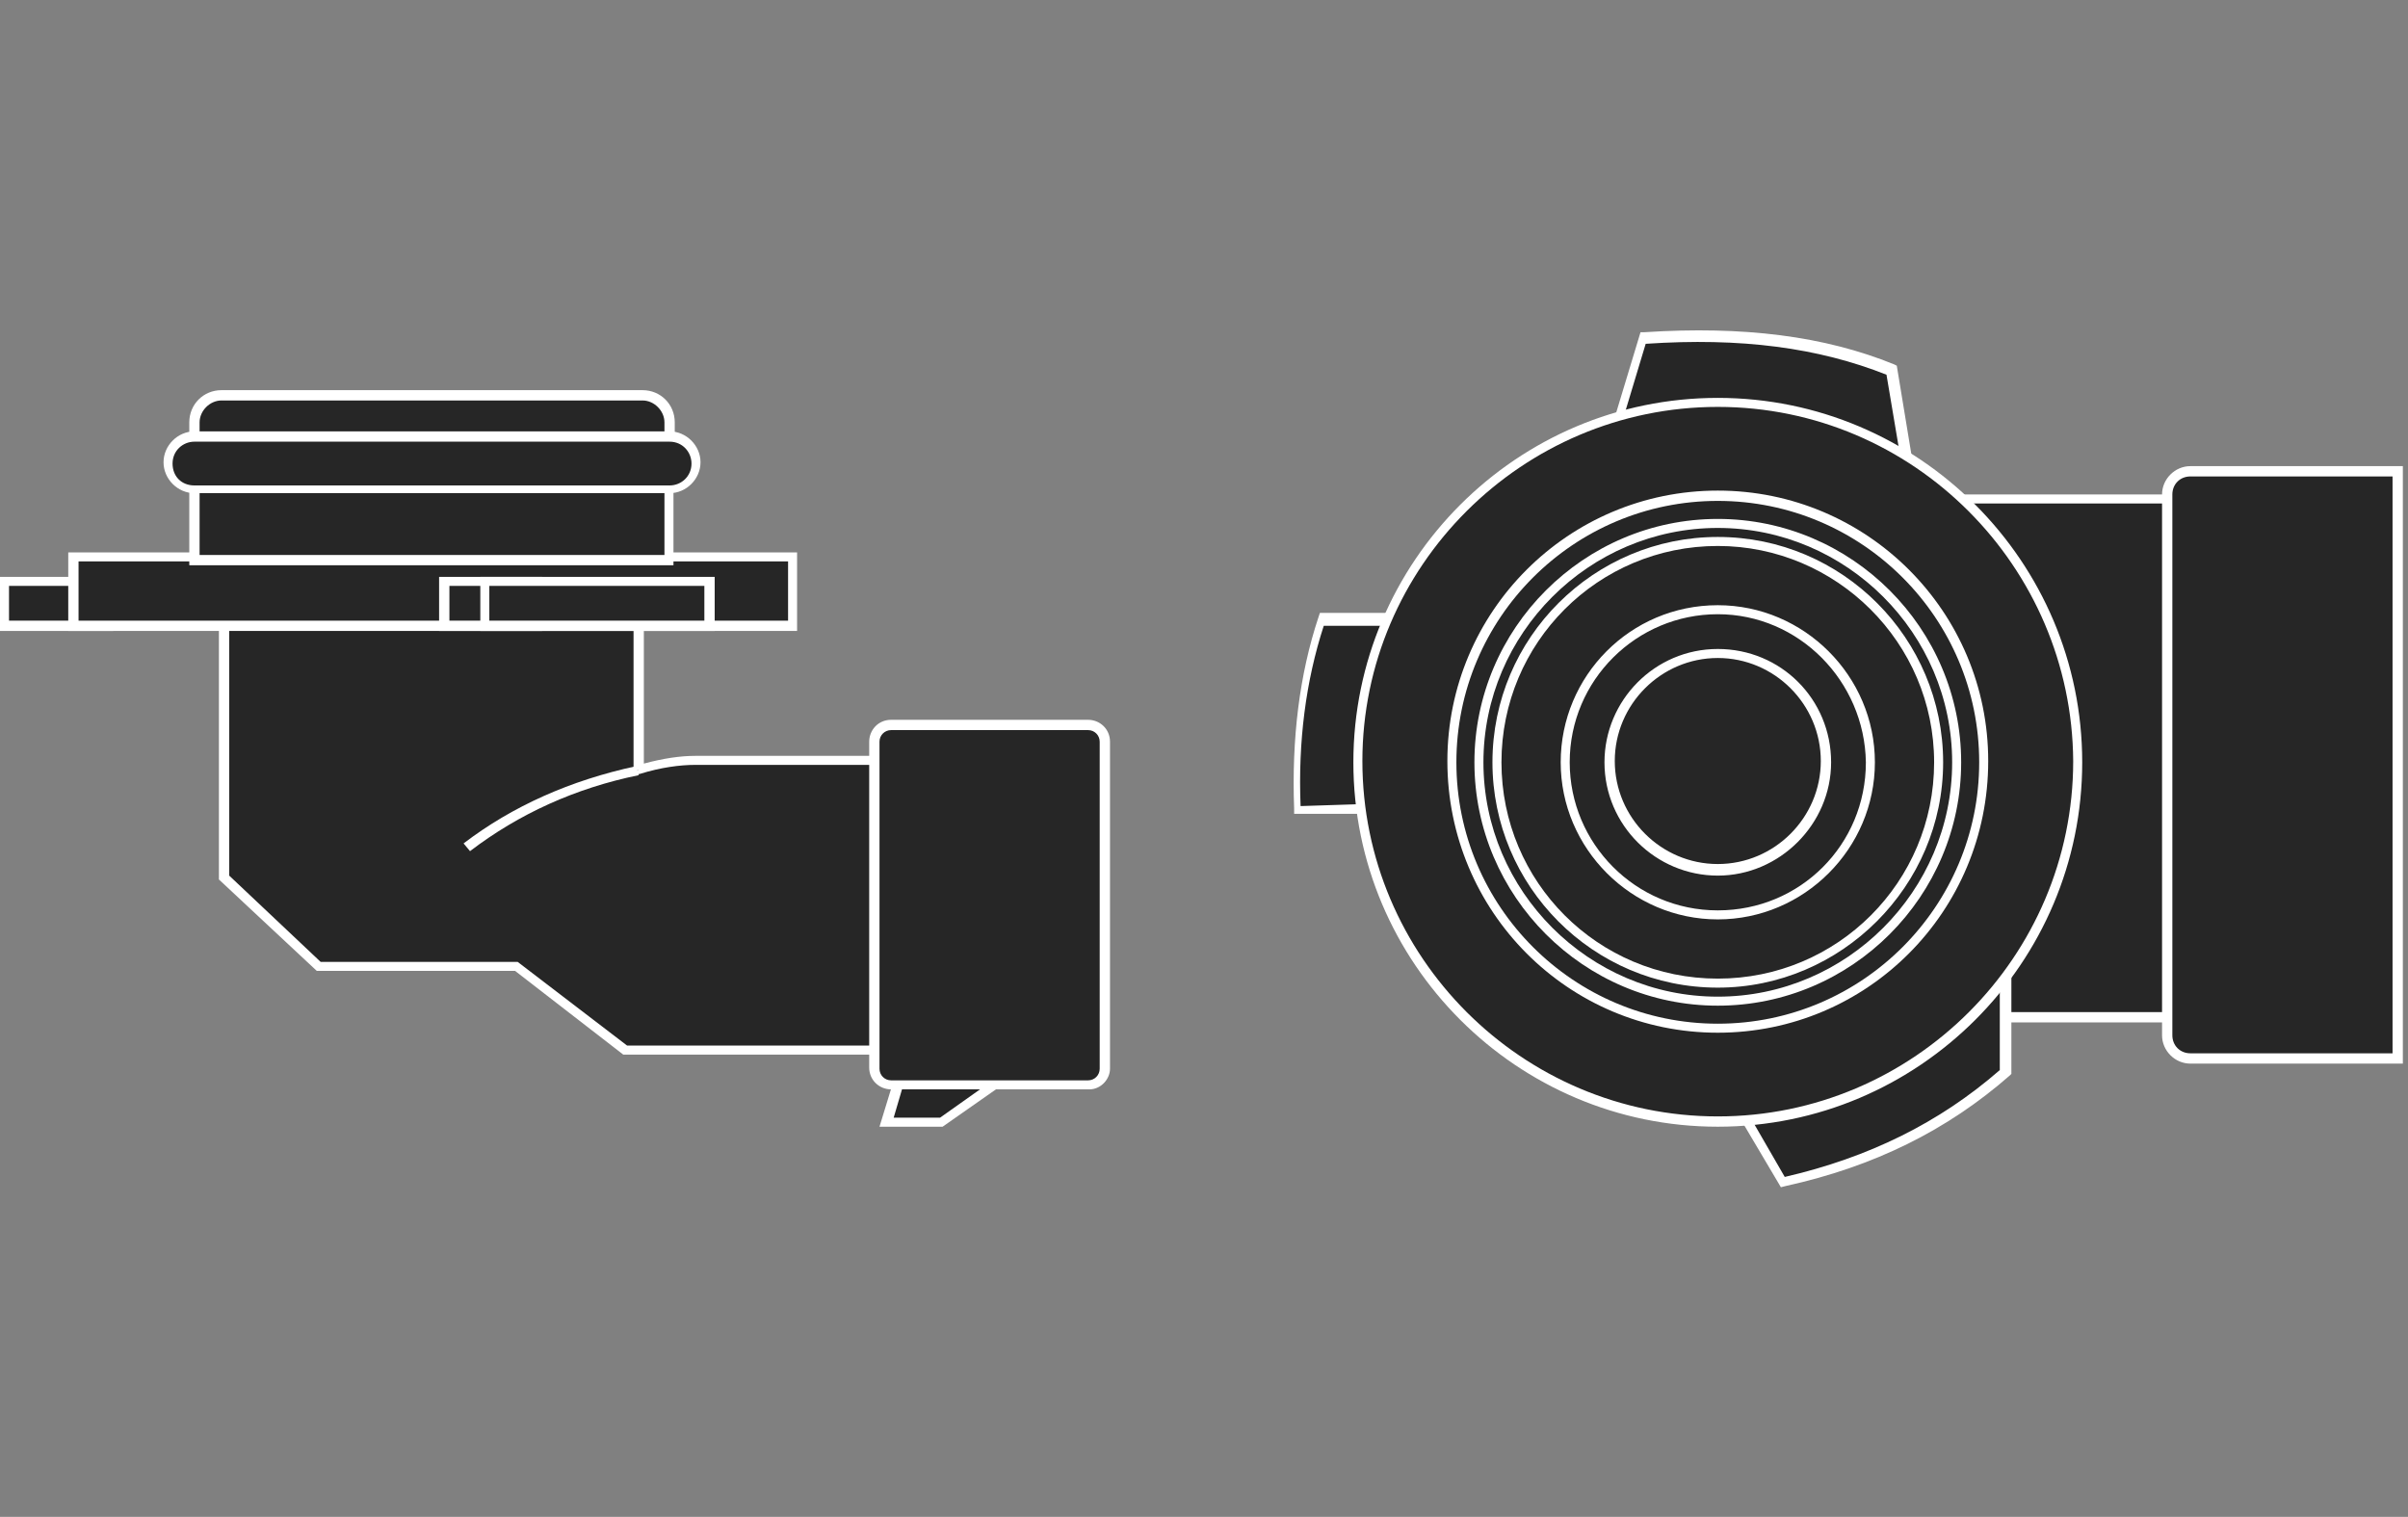 <?xml version="1.0" encoding="utf-8"?>
<!-- Generator: Adobe Illustrator 16.0.4, SVG Export Plug-In . SVG Version: 6.00 Build 0)  -->
<!DOCTYPE svg PUBLIC "-//W3C//DTD SVG 1.1//EN" "http://www.w3.org/Graphics/SVG/1.1/DTD/svg11.dtd">
<svg version="1.1" id="H10" xmlns="http://www.w3.org/2000/svg" xmlns:xlink="http://www.w3.org/1999/xlink" x="0px" y="0px"
	 width="187px" height="117.8px" viewBox="0 0 187 117.8" style="enable-background:new 0 0 187 117.8;" xml:space="preserve">
<rect x="0" y="0" width="187" height="117.8" fill="#808080" stroke="none"/>
<style type="text/css">
<![CDATA[
	.st0{fill:#FFFFFF;}
	.st1{fill-rule:evenodd;clip-rule:evenodd;fill:#262626;}
]]>
</style>
<g>
	<g>
		<g>
			<rect x="152.3" y="38.7" class="st1" width="18.8" height="40.3"/>
			<path class="st0" d="M171.5,79.4H152v-41h19.5V79.4z M152.7,78.6h18V39.1h-18V78.6z"/>
		</g>
		<g>
			<path class="st1" d="M148.3,37.1l7.5,5.9v40.3c-5.1,4.5-11,7.1-17.3,8.5l-2.8-4.7l-28.6-24.3l-6.3,0c-0.2-5.5,0.4-10.4,1.9-14.8
				l7,0l15.7-14.4l2.2-7.5c6.8-0.4,13.3,0.1,19.3,2.5L148.3,37.1z"/>
			<path class="st0" d="M138.3,92.2l-2.9-4.9L107,63.2l-6.5,0l0-0.4c-0.2-5.4,0.4-10.4,1.9-14.9l0.1-0.3l7.1,0l15.5-14.2l2.3-7.6
				l0.3,0c7.7-0.5,14,0.3,19.4,2.5l0.2,0.1l1.4,8.5l7.5,5.9v40.6l-0.1,0.1c-4.9,4.3-10.6,7.1-17.4,8.6L138.3,92.2z M107.2,62.4
				l0.1,0.1L136,86.9l2.6,4.5c6.5-1.5,12-4.2,16.7-8.3V43.2l-7.4-5.8l-1.4-8.3c-5.3-2.1-11.3-2.9-18.7-2.4l-2.2,7.3l-15.9,14.6
				l-6.9,0c-1.4,4.3-2,9-1.8,14L107.2,62.4z"/>
		</g>
		<g>
			<path class="st1" d="M133.4,87.1c15.4,0,27.9-12.5,27.9-27.9c0-15.4-12.5-27.9-27.9-27.9c-15.4,0-27.9,12.5-27.9,27.9
				C105.4,74.6,118,87.1,133.4,87.1z"/>
			<path class="st0" d="M133.4,87.5c-15.6,0-28.3-12.7-28.3-28.3c0-15.6,12.7-28.3,28.3-28.3s28.3,12.7,28.3,28.3
				C161.7,74.8,149,87.5,133.4,87.5z M133.4,31.6c-15.2,0-27.6,12.4-27.6,27.5c0,15.2,12.4,27.6,27.6,27.6
				c15.2,0,27.6-12.4,27.6-27.6C160.9,44,148.6,31.6,133.4,31.6z"/>
		</g>
		<g>
			<path class="st1" d="M133.4,79.9c11.4,0,20.7-9.3,20.7-20.7c0-11.4-9.3-20.7-20.7-20.7c-11.4,0-20.7,9.3-20.7,20.7
				C112.7,70.6,122,79.9,133.4,79.9z"/>
			<path class="st0" d="M133.4,80.2c-11.6,0-21-9.4-21-21.1c0-11.6,9.4-21,21-21s21,9.4,21,21C154.4,70.8,145,80.2,133.4,80.2z
				 M133.4,38.9c-11.2,0-20.3,9.1-20.3,20.3s9.1,20.3,20.3,20.3s20.3-9.1,20.3-20.3S144.6,38.9,133.4,38.9z"/>
		</g>
		<g>
			<path class="st1" d="M133.4,77.7c10.2,0,18.5-8.3,18.5-18.5c0-10.2-8.3-18.5-18.5-18.5c-10.2,0-18.5,8.3-18.5,18.5
				C114.8,69.4,123.2,77.7,133.4,77.7z"/>
			<path class="st0" d="M133.4,78.1c-10.4,0-18.9-8.5-18.9-18.9c0-10.4,8.5-18.9,18.9-18.9c10.4,0,18.9,8.5,18.9,18.9
				C152.3,69.6,143.8,78.1,133.4,78.1z M133.4,41c-10,0-18.2,8.2-18.2,18.2s8.2,18.2,18.2,18.2s18.2-8.2,18.2-18.2
				S143.4,41,133.4,41z"/>
		</g>
		<g>
			<path class="st1" d="M133.4,76.3c9.5,0,17.2-7.7,17.2-17.2c0-9.5-7.7-17.2-17.2-17.2s-17.2,7.7-17.2,17.2
				C116.2,68.6,123.9,76.3,133.4,76.3z"/>
			<path class="st0" d="M133.4,76.7c-9.7,0-17.5-7.9-17.5-17.5c0-9.7,7.9-17.5,17.5-17.5c9.7,0,17.5,7.9,17.5,17.5
				C150.9,68.8,143,76.7,133.4,76.7z M133.4,42.4c-9.3,0-16.8,7.5-16.8,16.8c0,9.3,7.5,16.8,16.8,16.8c9.3,0,16.8-7.5,16.8-16.8
				C150.2,49.9,142.6,42.4,133.4,42.4z"/>
		</g>
		<g>
			<path class="st1" d="M133.4,71c6.5,0,11.8-5.3,11.8-11.8c0-6.5-5.3-11.8-11.8-11.8c-6.5,0-11.8,5.3-11.8,11.8
				C121.5,65.7,126.9,71,133.4,71z"/>
			<path class="st0" d="M133.4,71.4c-6.7,0-12.2-5.5-12.2-12.2S126.6,47,133.4,47c6.7,0,12.2,5.5,12.2,12.2S140.1,71.4,133.4,71.4z
				 M133.4,47.7c-6.3,0-11.5,5.1-11.5,11.5c0,6.3,5.1,11.5,11.5,11.5s11.5-5.1,11.5-11.5C144.8,52.9,139.7,47.7,133.4,47.7z"/>
		</g>
		<g>
			<path class="st1" d="M133.4,67.6c4.6,0,8.4-3.8,8.4-8.4c0-4.6-3.8-8.4-8.4-8.4c-4.6,0-8.4,3.8-8.4,8.4
				C125,63.8,128.7,67.6,133.4,67.6z"/>
			<path class="st0" d="M133.4,68c-4.8,0-8.8-3.9-8.8-8.8c0-4.8,3.9-8.8,8.8-8.8s8.8,3.9,8.8,8.8C142.2,64,138.2,68,133.4,68z
				 M133.4,51.1c-4.4,0-8,3.6-8,8s3.6,8,8,8c4.4,0,8-3.6,8-8S137.8,51.1,133.4,51.1z"/>
		</g>
		<g>
			<path class="st1" d="M170.1,36.6h16.1v45.6h-16.1c-1,0-1.8-0.8-1.8-1.8v-42C168.3,37.4,169.1,36.6,170.1,36.6z"/>
			<path class="st0" d="M186.6,82.6h-16.5c-1.2,0-2.2-1-2.2-2.2v-42c0-1.2,1-2.2,2.2-2.2h16.5V82.6z M170.1,37
				c-0.8,0-1.4,0.6-1.4,1.4v42c0,0.8,0.6,1.4,1.4,1.4h15.7V37H170.1z"/>
		</g>
	</g>
	<g>
		<g>
			<rect x="0.4" y="45.2" class="st1" width="8.1" height="3.4"/>
			<path class="st0" d="M8.8,49H0v-4.2h8.8V49z M0.7,48.2h7.4v-2.7H0.7V48.2z"/>
		</g>
		<g>
			<polygon class="st1" points="68.8,87.1 70.1,83 79,83 73.1,87.1 			"/>
			<path class="st0" d="M73.2,87.5h-4.9l1.5-4.9H79l0.2,0.7L73.2,87.5z M69.4,86.8H73l4.8-3.4h-7.4L69.4,86.8z"/>
		</g>
		<g>
			<path class="st1" d="M17.4,48.3h32.2v11.5c1.3-0.4,2.9-0.7,4.4-0.7l14.1,0L68,81.6l-19.4,0L40.1,75H24.8l-7.4-6.9V48.3z"/>
			<path class="st0" d="M68.3,81.9l-19.9,0L40,75.4H24.6l-7.6-7.1V47.9H50v11.4c1.5-0.4,2.8-0.6,4-0.6l14.5,0L68.3,81.9z M48.7,81.2
				l18.9,0l0.1-21.8l-13.7,0c-1.2,0-2.7,0.2-4.3,0.7l-0.5,0.1V48.7H17.8V68l7.1,6.7h15.3L48.7,81.2z"/>
		</g>
		<g>
			<path class="st1" d="M17.2,30.7h32.7c1.1,0,2.1,0.9,2.1,2.1v2H15.1v-2C15.1,31.6,16,30.7,17.2,30.7z"/>
			<path class="st0" d="M52.3,35.1H14.7v-2.3c0-1.4,1.1-2.5,2.5-2.5h32.7c1.4,0,2.5,1.1,2.5,2.5V35.1z M15.5,34.4h36.1v-1.6
				c0-0.9-0.8-1.7-1.7-1.7H17.2c-0.9,0-1.7,0.8-1.7,1.7V34.4z"/>
		</g>
		<g>
			<rect x="5.7" y="43.3" class="st1" width="55.8" height="5.3"/>
			<path class="st0" d="M61.9,49H5.3v-6.1h56.6V49z M6.1,48.2h55.1v-4.6H6.1V48.2z"/>
		</g>
		<g>
			<rect x="34.5" y="45.2" class="st1" width="7.2" height="3.4"/>
			<path class="st0" d="M42.1,49h-8v-4.2h8V49z M34.9,48.2h6.5v-2.7h-6.5V48.2z"/>
		</g>
		<g>
			<rect x="37.7" y="45.2" class="st1" width="17.5" height="3.4"/>
			<path class="st0" d="M55.5,49H37.3v-4.2h18.2V49z M38,48.2h16.7v-2.7H38V48.2z"/>
		</g>
		<g>
			<rect x="15.1" y="37" class="st1" width="36.9" height="6.4"/>
			<path class="st0" d="M52.3,43.9H14.7v-7.2h37.6V43.9z M15.5,43.1h36.1v-5.7H15.5V43.1z"/>
		</g>
		<g>
			<path class="st1" d="M69.2,56.3h15.3c0.7,0,1.3,0.6,1.3,1.3v25.4c0,0.7-0.6,1.3-1.3,1.3H69.2c-0.7,0-1.3-0.6-1.3-1.3V57.6
				C67.9,56.9,68.5,56.3,69.2,56.3z"/>
			<path class="st0" d="M84.6,84.6H69.2c-0.9,0-1.7-0.7-1.7-1.7V57.6c0-0.9,0.7-1.7,1.7-1.7h15.3c0.9,0,1.7,0.7,1.7,1.7v25.4
				C86.2,83.8,85.5,84.6,84.6,84.6z M69.2,56.7c-0.5,0-0.9,0.4-0.9,0.9v25.4c0,0.5,0.4,0.9,0.9,0.9h15.3c0.5,0,0.9-0.4,0.9-0.9V57.6
				c0-0.5-0.4-0.9-0.9-0.9H69.2z"/>
		</g>
		<g>
			<path class="st1" d="M15.1,33.9H52c1.1,0,2,0.9,2,2v0c0,1.1-0.9,2-2,2H15.1c-1.1,0-2-0.9-2-2v0C13.1,34.8,14,33.9,15.1,33.9z"/>
			<path class="st0" d="M52,38.3H15.1c-1.3,0-2.4-1.1-2.4-2.4c0-1.3,1.1-2.4,2.4-2.4H52c1.3,0,2.4,1.1,2.4,2.4S53.3,38.3,52,38.3z
				 M15.1,34.3c-0.9,0-1.7,0.7-1.7,1.7s0.7,1.7,1.7,1.7H52c0.9,0,1.7-0.7,1.7-1.7c0-0.9-0.7-1.7-1.7-1.7H15.1z"/>
		</g>
		<g>
			<path class="st1" d="M49.6,59.8c-5.1,1.1-9.5,3.1-13.3,6"/>
			<path class="st0" d="M36.5,66.1l-0.5-0.6c3.8-2.9,8.3-4.9,13.4-6l0.2,0.7C44.7,61.2,40.3,63.2,36.5,66.1z"/>
		</g>
	</g>
</g>
</svg>
